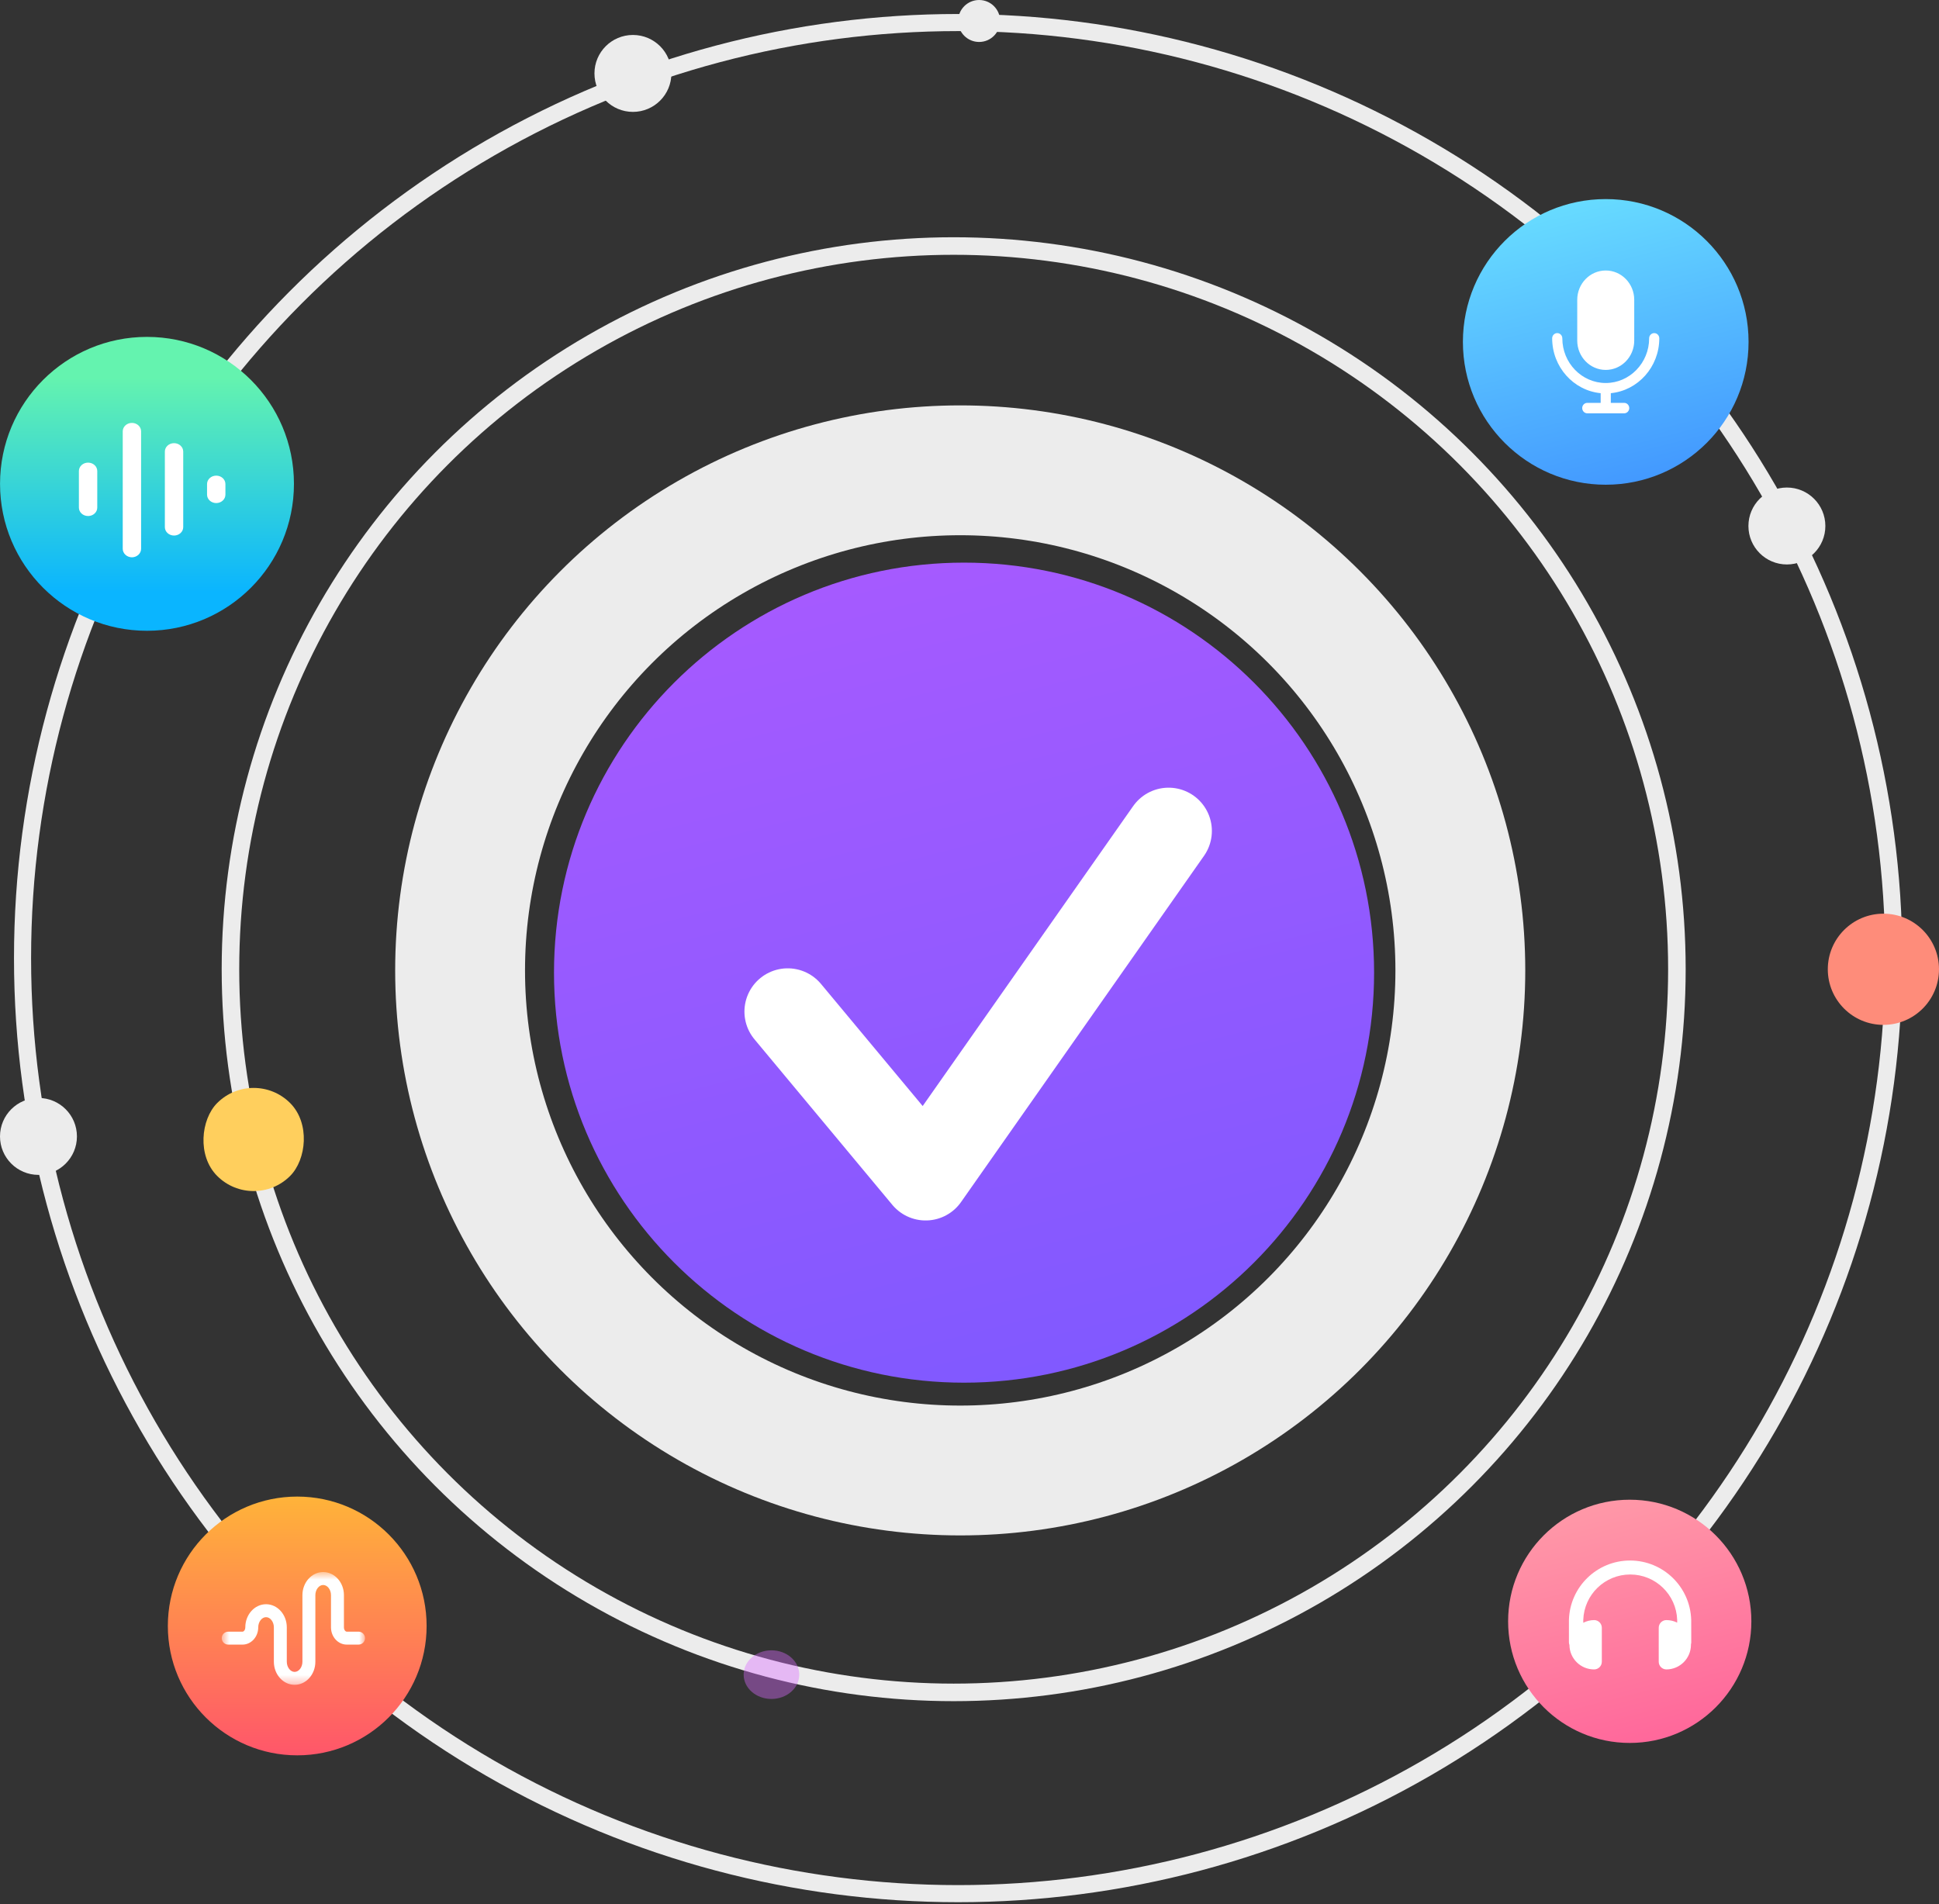 <svg width="224" height="220" viewBox="0 0 224 220" fill="none" xmlns="http://www.w3.org/2000/svg">
<rect x="0" y="0" width="224" height="220" fill="#333333" stroke="none"/>
<circle cx="110.928" cy="112.11" r="57.776" stroke="#ECECEC" stroke-width="15"/>
<circle cx="110.688" cy="110.688" r="108.084" stroke="#ECECEC" stroke-width="1.975"/>
<circle cx="110.172" cy="111.972" r="83.549" stroke="#ECECEC" stroke-width="2.027"/>
<path d="M188.273 201.361C196.033 201.361 202.323 195.071 202.323 187.311C202.323 179.552 196.033 173.261 188.273 173.261C180.514 173.261 174.223 179.552 174.223 187.311C174.223 195.071 180.514 201.361 188.273 201.361Z" fill="url(#paint0_linear)"/>
<path d="M195.374 187.149C195.264 183.327 192.135 180.286 188.311 180.286C184.488 180.286 181.358 183.327 181.248 187.149V189.719C181.247 189.829 181.267 189.938 181.307 190.041C181.32 191.613 182.603 192.878 184.175 192.868C184.662 192.859 185.051 192.46 185.048 191.973V188.062C185.051 187.575 184.662 187.176 184.175 187.167C183.733 187.169 183.298 187.275 182.905 187.477V187.149C183.001 184.223 185.401 181.9 188.329 181.9C191.257 181.9 193.657 184.223 193.753 187.149V187.459C193.367 187.269 192.942 187.169 192.512 187.167C192.275 187.166 192.047 187.261 191.88 187.429C191.713 187.597 191.62 187.825 191.622 188.062V191.973C191.62 192.21 191.713 192.438 191.88 192.606C192.047 192.774 192.275 192.868 192.512 192.868C194.07 192.859 195.332 191.599 195.345 190.041C195.345 190.041 195.345 189.994 195.345 189.965C195.366 189.892 195.378 189.818 195.38 189.742L195.374 187.149Z" fill="white"/>
<path d="M111.37 159.74C137.532 159.74 158.74 138.532 158.74 112.37C158.74 86.208 137.532 65 111.37 65C85.208 65 64 86.208 64 112.37C64 138.532 85.208 159.74 111.37 159.74Z" fill="url(#paint1_linear)"/>
<path d="M91 116.87L106.931 136L135 96" stroke="white" stroke-width="10" stroke-linecap="round" stroke-linejoin="round"/>
<path d="M34.337 202.793C42.592 202.793 49.284 196.101 49.284 187.846C49.284 179.591 42.592 172.899 34.337 172.899C26.082 172.899 19.39 179.591 19.39 187.846C19.39 196.101 26.082 202.793 34.337 202.793Z" fill="url(#paint2_linear)"/>
<mask id="mask0" mask-type="alpha" maskUnits="userSpaceOnUse" x="25" y="181" width="18" height="14">
<path d="M25.618 181.618H42.169V194.647H25.618V181.618Z" fill="white"/>
</mask>
<g mask="url(#mask0)">
<path fill-rule="evenodd" clip-rule="evenodd" d="M41.421 188.504H40.055C39.903 188.504 39.732 188.29 39.732 188.005V184.287C39.732 182.816 38.657 181.618 37.335 181.618C36.013 181.618 34.937 182.816 34.937 184.287V189.253V191.977C34.937 192.614 34.524 193.153 34.035 193.153C33.546 193.153 33.132 192.614 33.132 191.977V189.253V188.005C33.132 186.533 32.057 185.335 30.735 185.335C29.413 185.335 28.338 186.533 28.338 188.005C28.338 188.292 28.168 188.505 28.016 188.505H26.366C25.953 188.505 25.618 188.84 25.618 189.253C25.618 189.666 25.953 190 26.366 190H28.016C29.017 190 29.833 189.105 29.833 188.005C29.833 187.369 30.246 186.83 30.735 186.83C31.224 186.83 31.638 187.369 31.638 188.005V189.253V191.977C31.638 193.45 32.713 194.647 34.035 194.647C35.357 194.647 36.432 193.45 36.432 191.977V189.253V184.287C36.432 183.651 36.845 183.113 37.335 183.113C37.825 183.113 38.237 183.651 38.237 184.287V188.005C38.237 189.104 39.053 189.999 40.055 189.999H41.421C41.834 189.999 42.168 189.664 42.168 189.251C42.168 188.839 41.834 188.504 41.421 188.504Z" fill="white"/>
</g>
<path d="M16.981 72.874C26.357 72.874 33.958 65.274 33.958 55.898C33.958 46.522 26.357 38.921 16.981 38.921C7.605 38.921 0.004 46.522 0.004 55.898C0.004 65.274 7.605 72.874 16.981 72.874Z" fill="url(#paint3_linear)"/>
<path d="M10.175 59.616C9.589 59.616 9.114 59.181 9.114 58.644V54.419C9.114 53.882 9.589 53.447 10.175 53.447C10.761 53.447 11.236 53.882 11.236 54.419V58.644C11.236 58.902 11.124 59.149 10.925 59.332C10.726 59.514 10.457 59.616 10.175 59.616Z" fill="white"/>
<path d="M15.24 64.386C14.955 64.383 14.683 64.276 14.484 64.088C14.285 63.901 14.175 63.649 14.179 63.388V49.831C14.179 49.294 14.654 48.858 15.24 48.858C15.826 48.858 16.301 49.294 16.301 49.831V63.388C16.305 63.649 16.195 63.901 15.996 64.088C15.797 64.276 15.525 64.383 15.24 64.386Z" fill="white"/>
<path d="M20.106 61.871C19.52 61.871 19.045 61.436 19.045 60.899V52.17C19.045 51.633 19.52 51.198 20.106 51.198C20.692 51.198 21.167 51.633 21.167 52.17V60.899C21.167 61.436 20.692 61.871 20.106 61.871Z" fill="white"/>
<path d="M24.98 58.119C24.394 58.119 23.919 57.684 23.919 57.147V55.922C23.919 55.385 24.394 54.95 24.98 54.95C25.566 54.95 26.041 55.385 26.041 55.922V57.147C26.041 57.684 25.566 58.119 24.98 58.119Z" fill="white"/>
<circle cx="4.444" cy="131.29" r="4.444" fill="#ECECEC"/>
<circle cx="206.428" cy="60.768" r="4.444" fill="#ECECEC"/>
<circle cx="73.118" cy="8.483" r="4.444" fill="#ECECEC"/>
<circle cx="113.112" cy="2.424" r="2.424" fill="#ECECEC"/>
<rect x="29.303" y="123.22" width="11.915" height="11.915" rx="5.957" transform="rotate(45 29.303 123.22)" fill="#FFCF5D"/>
<path d="M217.577 118.403C221.124 118.403 224 115.527 224 111.98C224 108.433 221.124 105.557 217.577 105.557C214.03 105.557 211.154 108.433 211.154 111.98C211.154 115.527 214.03 118.403 217.577 118.403Z" fill="#FE8C7A"/>
<path opacity="0.4" d="M89.121 196.28C90.895 196.28 92.332 195.022 92.332 193.47C92.332 191.918 90.895 190.66 89.121 190.66C87.347 190.66 85.909 191.918 85.909 193.47C85.909 195.022 87.347 196.28 89.121 196.28Z" fill="#DB6BFF"/>
<path d="M185.5 56C194.613 56 202 48.613 202 39.5C202 30.387 194.613 23 185.5 23C176.387 23 169 30.387 169 39.5C169 48.613 176.387 56 185.5 56Z" fill="url(#paint4_linear)"/>
<path fill-rule="evenodd" clip-rule="evenodd" d="M185.5 42.736C183.682 42.736 182.208 41.218 182.208 39.347V34.638C182.208 32.767 183.682 31.25 185.5 31.25C187.318 31.25 188.792 32.767 188.792 34.638V39.347C188.792 41.218 187.318 42.736 185.5 42.736ZM191.687 39.086C191.687 42.394 189.223 45.119 186.086 45.424V46.543H187.631C187.955 46.543 188.217 46.813 188.217 47.146C188.217 47.479 187.955 47.75 187.631 47.75H183.369C183.045 47.75 182.783 47.479 182.783 47.146C182.783 46.813 183.045 46.543 183.369 46.543H184.914V45.424C181.776 45.119 179.312 42.394 179.312 39.086C179.312 38.753 179.575 38.483 179.898 38.483C180.222 38.483 180.485 38.753 180.485 39.086C180.485 41.932 182.734 44.248 185.5 44.248C188.265 44.248 190.515 41.932 190.515 39.086C190.515 38.753 190.778 38.483 191.101 38.483C191.425 38.483 191.687 38.753 191.687 39.086Z" fill="white"/>
<defs>
<linearGradient id="paint0_linear" x1="192.055" y1="166.47" x2="202.316" y2="206.959" gradientUnits="userSpaceOnUse">
<stop stop-color="#FFA1AA"/>
<stop offset="1" stop-color="#FF5997"/>
</linearGradient>
<linearGradient id="paint1_linear" x1="124.121" y1="42.101" x2="158.703" y2="178.556" gradientUnits="userSpaceOnUse">
<stop stop-color="#AC5AFF"/>
<stop offset="1" stop-color="#7659FF"/>
</linearGradient>
<linearGradient id="paint2_linear" x1="38.361" y1="172.899" x2="38.361" y2="224.689" gradientUnits="userSpaceOnUse">
<stop stop-color="#FFB339"/>
<stop offset="1" stop-color="#FF128E"/>
</linearGradient>
<linearGradient id="paint3_linear" x1="21.551" y1="43.682" x2="21.551" y2="78.597" gradientUnits="userSpaceOnUse">
<stop stop-color="#64F3AF"/>
<stop offset="0.708" stop-color="#0AB5FF"/>
</linearGradient>
<linearGradient id="paint4_linear" x1="189.86" y1="14.703" x2="202" y2="62.604" gradientUnits="userSpaceOnUse">
<stop stop-color="#6EE8FF"/>
<stop offset="1" stop-color="#3885FF"/>
</linearGradient>
</defs>
</svg>
